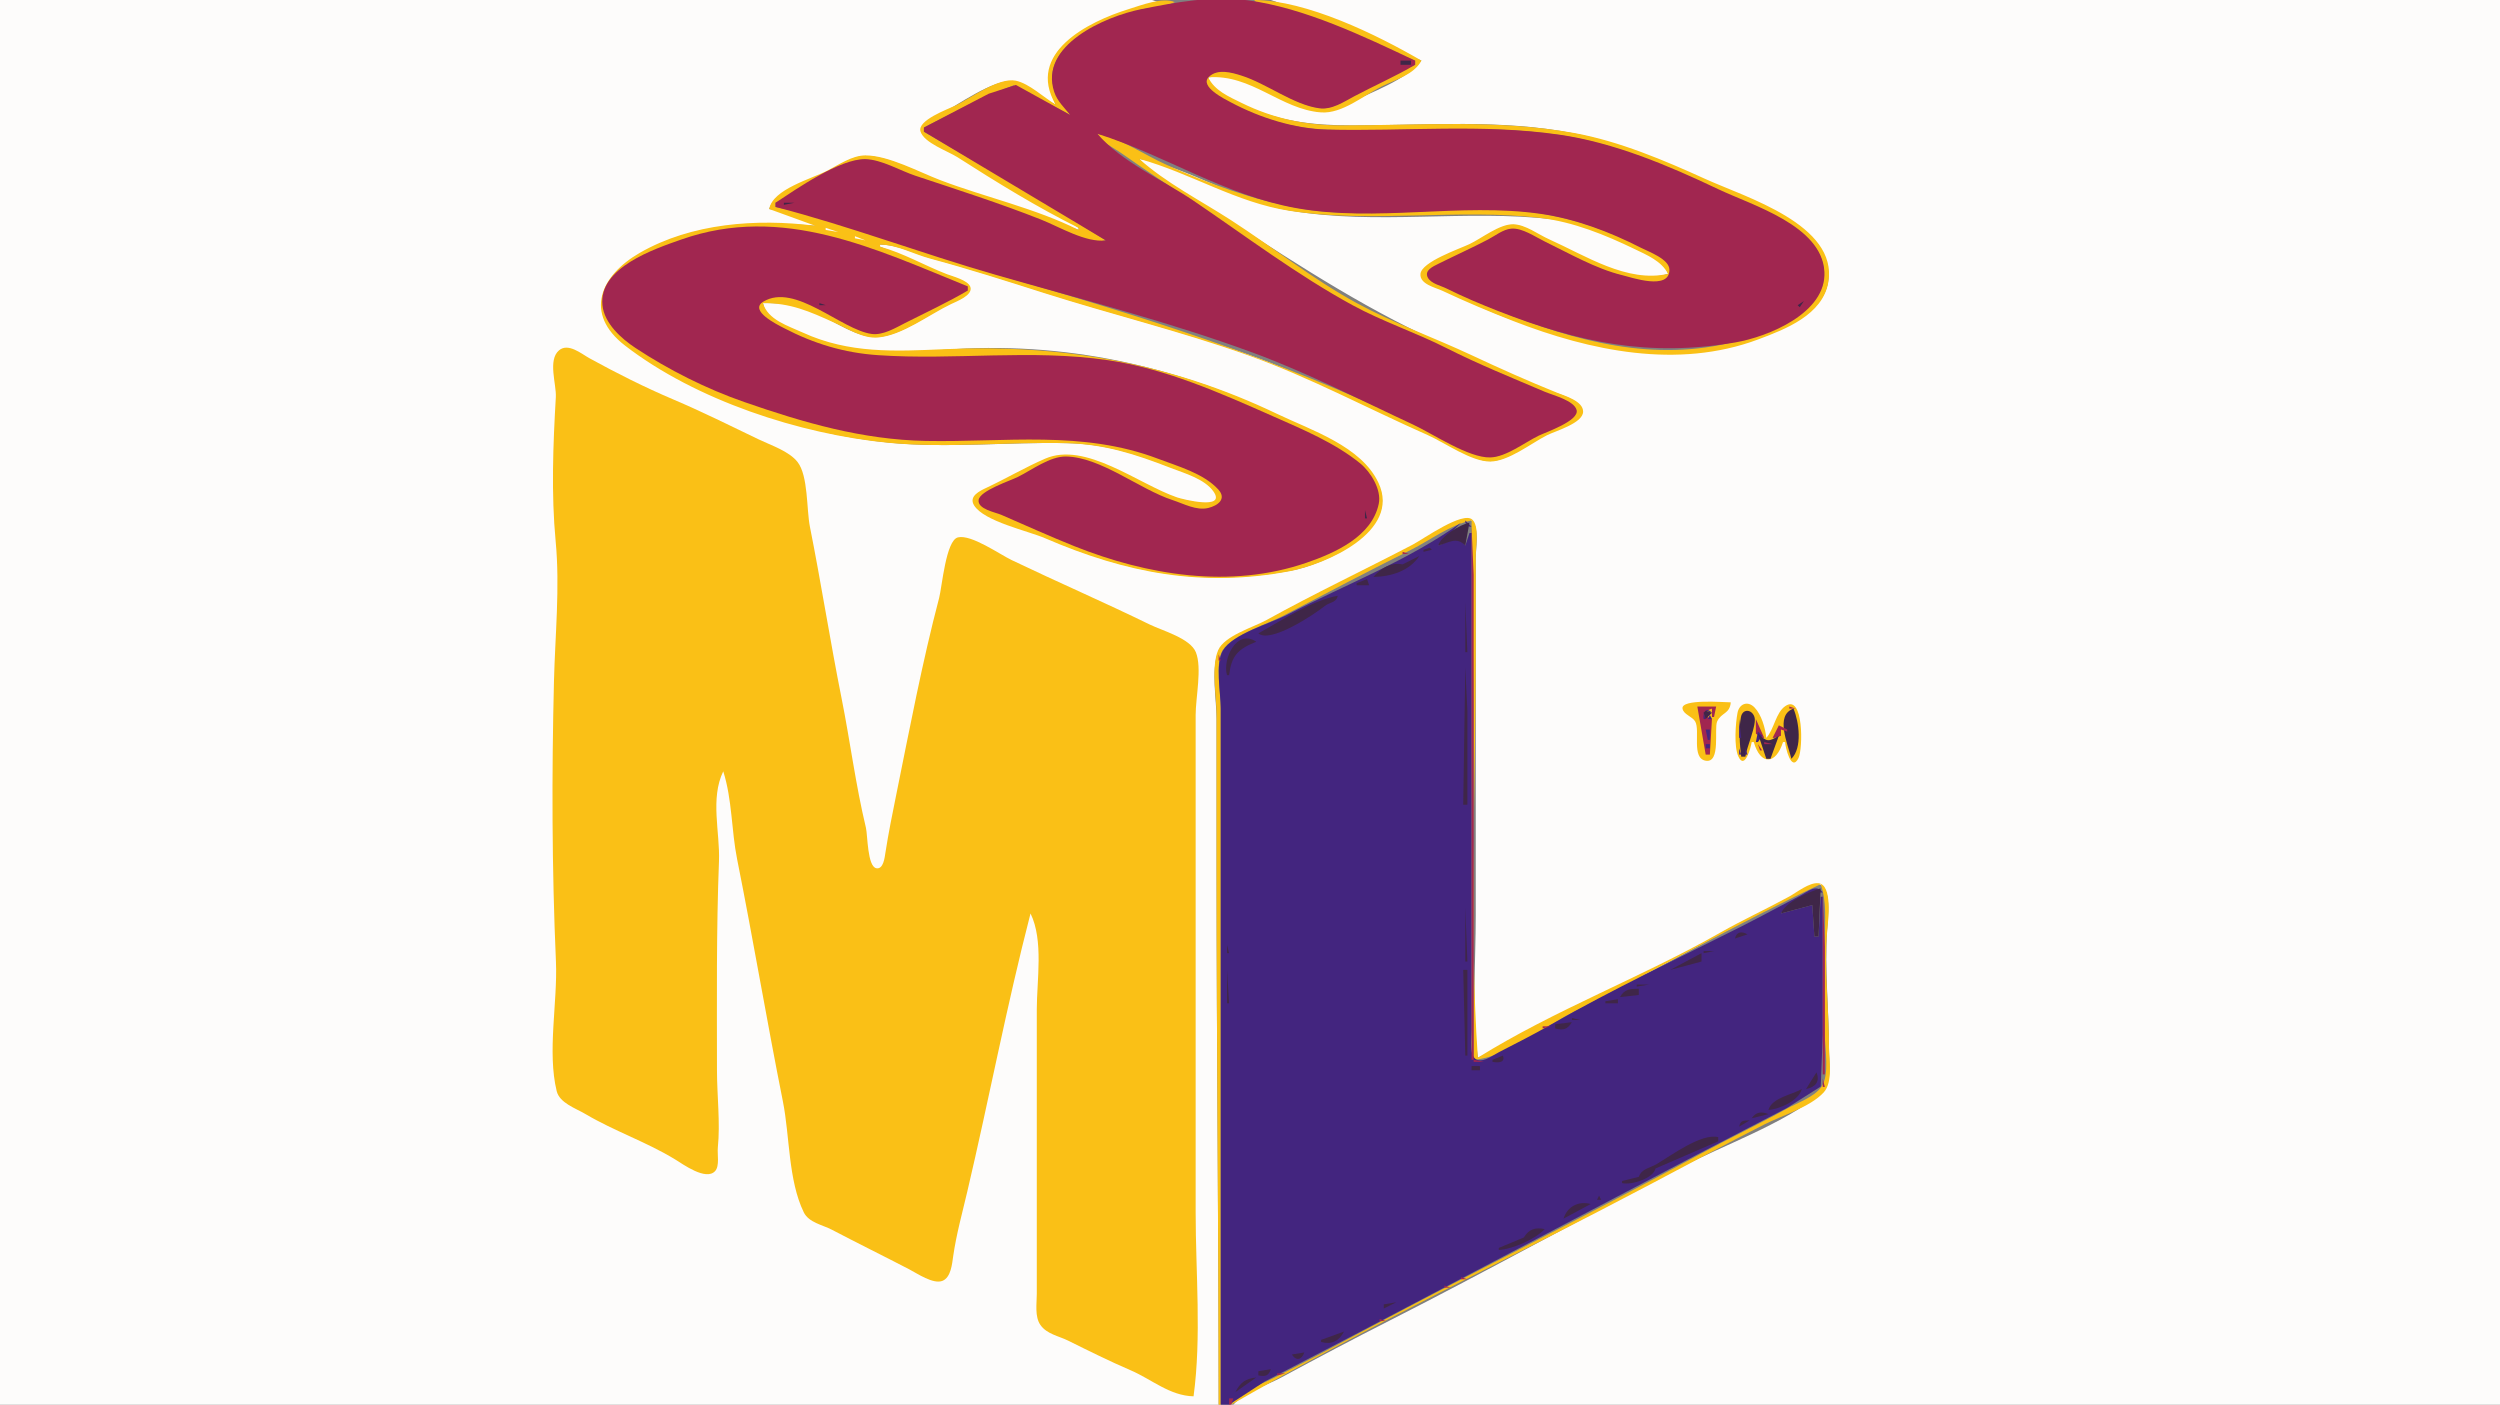 <?xml version="1.0" standalone="yes"?>
<svg xmlns="http://www.w3.org/2000/svg" width="1196" height="672">
<rect width="100%" height="100%" fill="#808080" stroke="none"/>
<path style="fill:#fdfcfb; stroke:none;" d="M0 0L0 672L583 672C582.99 587.005 582 502.004 582 417L582 344C582 334.856 579.29 320.562 582.742 312.043C585.76 304.597 599.457 300.857 606 297.144C628.801 284.209 652.762 273.127 676 260.997C680.844 258.469 700.213 244.8 704.397 249.362C707.756 253.024 706 262.389 706 267L706 316L706 438C706 460.367 704.106 483.836 707 506C744.699 488.278 782.419 468.902 819 448.971C830.92 442.477 842.985 436.31 855 429.987C858.938 427.914 864.481 423.233 868.981 422.97C876.823 422.511 874.396 440.388 874.089 445C872.84 463.785 875 483.072 875 502C875 508.752 876.847 518.554 870.867 523.312C852.294 538.091 825.129 547.592 804 558.475C757.459 582.445 711.672 607.975 665 631.656C647.545 640.513 630.22 649.672 613 658.972C605.572 662.984 595.758 665.679 590 672L1196 672L1196 0L608 0L630 7.745L680 29C672.56 38.481 655.668 44.146 645 49.561C640.793 51.696 635.853 54.258 631 53.441C612.043 50.252 598.52 34.407 578 37C579.988 43.917 587.959 46.816 594 49.742C611.198 58.069 628.135 60.001 647 60C682.269 59.998 718.047 56.861 753 63.808C777.748 68.727 801.127 79.803 824 89.969C841.288 97.653 875.095 108.766 874.817 132C874.618 148.607 853.995 157.289 841 162.053C801.299 176.609 762.13 166.955 724 153.23C712.355 149.038 701.256 143.754 690 138.618C686.986 137.243 679.525 135.604 680.037 131.062C680.663 125.511 698.382 119.512 703 117.259C708.653 114.502 717.715 107.423 724 107.565C729.372 107.686 735.21 112.294 740 114.434C756.813 121.948 779.146 136.977 798 131C796.23 125.243 790.145 122.554 785 120.119C772.082 114.005 757.33 106.634 743 104.951C701.247 100.046 658.666 107.875 617 100.714C591.834 96.388 569.594 80.249 545 76C554.775 88.486 574.743 96.798 588 105.38C623.239 128.19 656.35 149.855 695 166.626C709.987 173.128 724.794 180.476 740 186.457C744.534 188.24 755.131 190.612 756.654 196.001C758.202 201.474 743.607 205.956 740 207.759C732.468 211.525 721.542 220.406 713 220.598C704.91 220.78 693.457 212.219 686 209C656.697 196.349 628.074 180.655 598 169.94C565.876 158.494 532.484 150.38 500 140.037C482.048 134.321 464.196 128.597 446 123.711C437.549 121.441 429.86 117.074 421 117L421 118C431.489 122.069 441.564 127.153 452 131.166C454.85 132.262 462.487 134.163 463.654 137.325C464.943 140.816 457.234 143.918 455 144.996C444.769 149.937 430.523 161.091 419 161.259C410.227 161.387 399.734 154.207 392 150.502C382.72 146.057 375.14 144.819 365 145C366.304 153.269 376.256 155.989 383 159.08C402.48 168.01 424.725 169.855 446 167.83C503.163 162.39 558.425 173.333 610 198.023C626.925 206.125 650.987 213.84 659.471 232C669.495 253.459 633.9 269.969 618 272.916C575.948 280.709 540.119 274.393 501 257.502C492.699 253.918 484.358 250.32 476 246.861C472.658 245.478 468.03 244.501 466.122 241.066C464.042 237.321 469.389 235.06 472.001 233.785C481.023 229.378 489.873 224.499 499 220.309C519.004 211.125 543.56 231.819 563 238.258C565.619 239.125 587.466 244.759 581.338 235.155C577.426 229.024 567.376 226.307 561 223.831C544.055 217.252 529.303 212.463 511 212.015C482.886 211.326 453.977 214.503 426 211.83C388.331 208.231 348.748 194.787 316 175.895C310.274 172.592 304.129 168.701 299 164.532C279.358 148.569 288.013 131.937 307 121C332.331 106.409 361.607 105.759 390 108C386.06 102.753 374.291 100.848 368 100C370.809 90.867 387.122 86.627 395 82.576C400.601 79.697 407.51 74.61 414 74.602C424.739 74.588 438.991 82.441 449 86.243C471.141 94.654 493.803 101.724 516 110L516 109C498.293 96.427 478.202 87.614 460 75.834C454.716 72.414 445.003 69.214 441.636 63.678C439.062 59.447 446.255 56.679 449 55.22C457.555 50.672 475.169 37.665 485 38.842C491.767 39.652 498.599 47.317 505 50C490.113 16.549 532.383 10.124 554 1C541.593 -4.206 519.515 0 506 0L393 0L0 0z"/>
<path style="fill:#fac016; stroke:none;" d="M505 50C499.325 46.641 492.422 39.974 486 38.606C477.712 36.842 464.277 47.065 457 50.537C453.387 52.261 438.793 57.544 440.346 62.831C441.967 68.352 453.515 72.311 458 75.18C476.487 87.011 496.352 99.269 516 109L516 110C495.451 99.673 471.518 94.418 450 86.243C439.65 82.311 425.122 74.344 414 74.347C407.736 74.349 401.377 78.724 396 81.537C388.268 85.582 369.609 90.483 368 100L390 108C362.022 104.464 330.788 106.722 306 121C287.224 131.815 279.174 150.011 299 165.319C332.866 191.468 382.694 207.788 425 211.83C452.979 214.504 481.851 211.325 510 212.015C528.303 212.463 543.055 217.252 560 223.831C566.528 226.366 576.311 229.089 580.534 235.155C586.854 244.233 565.478 238.78 563 237.922C544.494 231.516 519.25 211.057 500 219.424C490.453 223.574 481.417 228.879 472.001 233.309C468.775 234.826 463.271 237.374 466.002 241.779C470.769 249.467 491.781 253.954 500 257.502C538.695 274.21 575.304 281.178 617 273.261C634.115 270.011 670.426 254.451 659.471 231C651.268 213.44 627.394 205.871 611 198.023C560.105 173.659 508.258 164.576 452 167.039C428.211 168.081 406.214 169.263 384 159.08C377.071 155.904 367.299 153.017 365 145C378.104 144.927 387.147 148.919 399 154.305C405.285 157.16 412.866 162.102 420 161.47C431.74 160.43 444.494 150.49 455 145.463C457.533 144.251 465.5 141.289 464.248 137.325C463.224 134.079 455.816 132.249 453 131.166C442.223 127.022 432.259 121.08 421 118L421 117C429.399 117.18 436.961 121.552 445 123.711C463.197 128.597 481.048 134.321 499 140.037C531.484 150.38 564.876 158.494 597 169.94C626.355 180.399 654.508 195.542 683 208.14C691.341 211.828 703.892 220.927 713 220.801C721.696 220.681 732.409 212.148 740 208.259C744.025 206.197 757.364 202.486 757.364 196.91C757.364 191.862 748.71 189.412 745 187.922C731.17 182.368 717.507 176.235 704 169.91C685.882 161.425 666.6 154.561 649 144.971C628.078 133.573 608.985 118.316 589 105.38C574.463 95.969 557.902 87.609 545 76C569.543 82.764 591.403 96.963 617 100.866C656.819 106.936 697.266 99.582 737 104.286C752.615 106.134 767.895 112.334 782 119.151C787.957 122.029 794.864 124.862 798 131C778.449 135.467 758.446 122.231 741 114.434C735.814 112.117 729.83 107.451 724 107.296C717.378 107.12 708.914 113.972 703 116.781C698.212 119.055 680.017 125.258 679.546 131.062C679.147 135.988 686.67 137.528 690 139.092C701.208 144.355 712.479 149.113 724 153.594C760.786 167.902 802.599 176.736 841 162.424C854.061 157.557 871.992 150.677 874.671 135C879.374 107.471 835.082 94.366 816 85.695C796.208 76.701 774.516 67.489 753 63.616C716.231 56.996 679.041 60 642 60C624.974 60 609.35 56.81 594 49.244C587.927 46.25 581.033 43.351 578 37C598.657 35.372 612.722 52.368 632 53.776C642.09 54.512 652.43 45.627 661 41.37C667.448 38.166 676.506 35.725 680 29C658.706 16.572 624.961 0.086 600 0C603.718 5.284 618.675 6.297 625 8.029C643.018 12.961 659.34 22.989 677 29L677 31C666.756 35.287 656.818 40.806 647 46C642.578 48.34 637.235 52.256 632 51.743C619.911 50.558 606.765 39.955 595 36.194C589.945 34.579 583.118 32.581 578.323 36.14C572.048 40.797 584.743 47.312 588 49.041C601.563 56.24 617.6 61.285 633 61.961C670.382 63.6 707.57 59.04 745 64.428C771.255 68.208 797.2 79.171 821 90.497C837.009 98.115 872.84 108.819 872.656 131C872.515 147.924 851.318 156.691 838 161.09C798.65 174.085 760.496 165.437 723 150.939C712.839 147.01 702.755 142.868 693 138.012C690.146 136.591 684.435 135.457 683.346 131.996C682.385 128.944 686.96 127.265 689.001 126.259C695.982 122.818 702.948 119.269 710 115.975C714.129 114.047 719.284 109.507 724 109.689C728.981 109.881 734.607 113.9 739 115.997C750.293 121.388 762.81 128.67 775 131.624C780.383 132.929 797.135 139.407 799.168 129.911C800.376 124.269 789.744 120.437 786 118.526C771.164 110.957 755.393 105.334 739 102.464C700.617 95.743 659.751 106.508 621 99.535C599.389 95.647 577.985 87.7 558 78.809C547.37 74.08 536.473 66.211 525 64C527.607 68.644 532.498 70.461 536.714 73.441C547.363 80.966 558.139 88.128 569 95.355C594.292 112.185 619.322 131.435 646 145.971C660.817 154.045 676.878 159.599 692 167.034C707.022 174.419 722.625 180.855 738 187.41C741.888 189.067 752.245 191.669 753.654 196.134C755.155 200.889 738.391 206.814 735 208.474C728.726 211.545 720.076 218.366 713 218.644C708.72 218.812 704.694 215.379 701 213.63C692.783 209.738 684.197 206.597 676 202.641C611.86 171.685 545.105 150.938 477 131.363C441.823 121.253 407.021 105.986 371 99L371 97C381.185 92.246 391.006 86.622 401 81.475C405.094 79.366 410.21 75.761 415 76.384C422.342 77.34 429.977 81.77 437 84.102C456.743 90.657 476.412 97.676 496 104.647C505.036 107.863 519.515 117.311 529 115L501 97.396L442 63L442 61L472 45.778L485 40.799L512 55C509.143 49.778 504.68 46.192 503.634 40C500.28 20.145 530.883 8.433 546 4.609C551.579 3.197 556.675 3.672 562 1C556.109 -1.465 545.966 2.505 540 4.348C520.445 10.388 490.75 25.405 505 50z"/>
<path style="fill:#a12650; stroke:none;" d="M512 55L486 40.628L473 44.833L442 61L442 63L529 115C519.632 116.266 506.701 108.472 498 105.031C478.453 97.3 457.97 90.733 438 84.102C430.621 81.652 421.827 76.331 414 76.138C401.91 75.84 380.976 90.427 371 97L371 99C406.452 108.176 440.872 121.267 476 131.363C517.061 143.165 559.808 154.075 600 168.951C625.778 178.491 651.071 191.531 676 203.114C685.534 207.544 702.642 219.166 713 218.837C720.572 218.597 729.319 211.744 736 208.474C739.606 206.709 755.642 201.301 754.248 196.134C753.019 191.576 742.861 189.056 739 187.41C723.304 180.718 707.245 174.25 692 166.525C677.29 159.072 661.507 153.876 647 145.971C620.726 131.655 595.759 112.83 571 96.028C556.568 86.234 536.316 77.343 525 64C557.538 74.275 585.599 93.346 620 99.535C658.486 106.46 698.635 96.833 737 102.3C753.681 104.677 770.036 110.891 785 118.526C788.682 120.405 798.578 123.934 798.654 129C798.806 139.129 780.474 132.708 776 131.624C763.501 128.595 750.547 121.125 739 115.525C734.483 113.335 728.211 108.922 723 109.383C719.067 109.731 715.397 112.733 712 114.514C704.119 118.646 695.965 122.289 688.005 126.259C685.589 127.464 681.236 129.384 683.086 132.816C684.662 135.737 689.235 136.635 692 138.012C700.156 142.072 708.519 145.598 717 148.911C755.586 163.983 788.85 170.848 830 163.854C845.939 161.145 873.873 149.697 872.79 130C871.573 107.866 838.542 98.369 822 90.497C798.2 79.171 772.255 68.208 746 64.428C708.967 59.097 672.092 62.906 635 61.985C619.303 61.596 602.795 56.363 589 49.041C585.896 47.393 573.57 41.355 578.377 36.727C582.529 32.73 589.311 34.696 594 36.194C606.09 40.058 618.61 50.021 631 51.782C637.186 52.662 642.781 48.761 648 46C657.609 40.916 667.637 36.517 677 31L677 29C652.413 17.363 623.996 3.743 596.911 0.133C579.756 -2.154 562.517 1.07 546 4.379C528.643 7.856 496.969 21.674 504.34 44C505.787 48.383 509.166 51.508 512 55z"/>
<path style="fill:#3f2648; stroke:none;" d="M670 29L670 31L675 31L675 29L670 29M444 61L448 64L444 61z"/>
<path style="fill:#fdfcfb; stroke:none;" d="M542.667 74.333L543.333 74.667L542.667 74.333z"/>
<path style="fill:#3f2648; stroke:none;" d="M375 97L375 98L380 97L375 97z"/>
<path style="fill:#a12650; stroke:none;" d="M463 139L463 137C418.54 119.034 374.531 97.511 326 114.562C313.084 119.1 286.339 127.991 288.204 146C289.104 154.693 297.167 161.949 304 166.456C319.95 176.976 337.941 186.036 356 192.31C384.492 202.209 412.458 210.357 443 210.946C480.798 211.675 517.871 205.736 554 219.468C563.458 223.062 575.802 226.459 582.833 234.17C586.938 238.673 582.69 241.882 578 243.022C572.373 244.389 566.263 240.969 561 239.255C545.239 234.122 526.62 218.662 510 218.394C502.31 218.271 493.639 224.822 487 228.139C483.241 230.017 468.815 234.712 468.176 239.17C467.546 243.566 476.15 245.058 479 246.287C490.668 251.318 502.185 256.593 514 261.308C548.933 275.248 588.508 281.765 625 269.228C638.578 264.564 656.307 256.744 659.603 241C661.007 234.291 655.716 225.734 650.699 221.66C638.59 211.825 623.146 205.394 609 199.14C583.706 187.956 557.609 176.323 530 172.3C493.244 166.945 456.687 172.423 420 169.91C403.774 168.799 389.42 164.431 375 156.937C371.921 155.337 358.115 148.599 365.167 144.318C380.325 135.118 402.461 157.793 417 159.761C422.444 160.498 428.316 156.9 433 154.525C443.007 149.452 453.333 144.696 463 139z"/>
<path style="fill:#fdfcfb; stroke:none;" d="M395 109L395 110L401 111L395 109z"/>
<path style="fill:#3f2648; stroke:none;" d="M853.333 110.667L853.667 111.333L853.333 110.667z"/>
<path style="fill:#fdfcfb; stroke:none;" d="M409 113L409 114L414 115L409 113z"/>
<path style="fill:#3f2648; stroke:none;" d="M865 140L864 143L865 140M860 146L861 147L863 144L860 146M392 145L392 146L395 146L392 145z"/>
<path style="fill:#fac016; stroke:none;" d="M346 369C350.344 382.703 349.854 397.122 352.63 411C360.331 449.513 366.85 488.417 374.551 527C377.852 543.538 377.05 564.556 384.51 579.945C386.908 584.892 393.507 585.963 398 588.32C410.286 594.766 422.698 600.862 435 607.255C438.751 609.204 446.477 614.522 450.867 612.759C454.942 611.123 455.469 604.693 455.999 601C457.501 590.531 460.35 580.267 462.764 570C473.167 525.749 481.627 480.94 493 437C499.322 449.914 496 468.927 496 483L496 585L496 619C496 623.614 494.942 629.872 497.742 633.87C500.817 638.261 506.514 639.136 511 641.364C520.895 646.28 530.862 651.219 541 655.591C551.015 659.91 559.628 667.733 571 668C574.844 639.456 572 609.056 572 580L572 414L572 342C572 333.73 575.121 319.552 572.106 312.044C569.419 305.354 556.11 301.74 550 298.755C528.202 288.109 505.922 278.455 484.039 267.972C478.237 265.193 464.64 255.555 458.279 257.083C452.506 258.469 450.661 280.807 449.294 286C441.168 316.877 435.187 348.583 428.801 380C426.903 389.338 425.03 398.593 423.572 408C423.244 410.117 422.633 416.016 419.245 415.369C414.929 414.544 415.11 399.547 414.258 396C409.333 375.476 406.738 354.728 402.6 334C397.162 306.751 392.876 279.206 387.464 252C385.798 243.626 386.697 227.667 381.566 221.044C377.538 215.844 368.83 213.026 363 210.224C349.396 203.684 335.886 196.942 322 191.052C308.536 185.342 294.788 178.429 282 171.385C278.145 169.261 271.842 163.858 267.434 167.607C261.953 172.267 266.261 183.882 265.907 190C264.591 212.719 263.67 236.299 265.83 259C267.929 281.058 265.555 303.961 265.015 326C263.924 370.492 264.016 415.599 265.961 460C266.811 479.417 261.718 503.173 266.322 521.995C267.713 527.683 275.435 530.21 280 532.914C293.899 541.148 309.281 546.288 323 554.681C326.839 557.03 337.759 565.016 342.103 560.254C344.362 557.777 343.09 552.128 343.41 549C344.627 537.116 343 524.046 343 512C343 478.653 342.664 445.269 343.96 412C344.5 398.137 339.666 382.16 346 369z"/>
<path style="fill:#3f2648; stroke:none;" d="M749.333 196.667L749.667 197.333L749.333 196.667M471 238L475 240L471 238M653 244L653 248L654 248L653 244z"/>
<path style="fill:#fac016; stroke:none;" d="M583 672L584 672L584 409L584 338C584 331.139 581.223 316.966 584.897 311.133C589.631 303.617 606.236 298.623 614 294.536C634.246 283.88 654.545 273.265 675 263.037C684.099 258.487 693.989 250.93 704 249L705 339L705 507C720.477 505.973 738.31 491.468 752 484.498C791.68 464.299 830.758 442.011 871 423C874.016 431.276 873 440.302 873 449L873 495C873 501.707 875.381 514.201 871.397 519.895C867.913 524.874 860.158 527.424 855 530.283C841.181 537.944 826.882 544.748 813 552.305C761.098 580.559 708.148 606.895 656 634.706C640.399 643.026 624.795 651.45 609 659.399C602.687 662.576 592.629 665.698 589 672C654.501 634.391 723.207 601.622 790 566.336C807.953 556.851 825.892 547.17 844 537.966C852.47 533.661 866.021 529.648 872.486 522.585C876.984 517.671 875 507.143 875 501C875 482.537 872.523 463.244 874.171 445C874.589 440.363 876.815 423.235 869.941 422.532C865.545 422.082 859.705 426.849 856 428.88C845.118 434.847 833.779 440.018 823 446.15C785.313 467.592 743.787 483.054 707 506C702.7 442.567 706 377.685 706 314L706 266C706 261.691 707.807 251.862 704.397 248.619C699.886 244.329 680.872 257.914 676 260.463C652.758 272.622 628.942 283.849 606 296.566C599.724 300.044 585.692 304.14 582.742 311.105C579.314 319.2 582 333.26 582 342L582 415C582 500.663 582.943 586.442 583 672z"/>
<path style="fill:#a12650; stroke:none;" d="M700 249L701 250L700 249z"/>
<path style="fill:#43257f; stroke:none;" d="M701 249L701 250L703 252L704 252L701 249z"/>
<path style="fill:#a12650; stroke:none;" d="M703 249L704 250L703 249M698 250L697 252L698 250z"/>
<path style="fill:#43257f; stroke:none;" d="M699 250C674.315 267.93 643.062 279.87 616 293.997C607.846 298.253 589.865 303.134 585.028 311.224C581.269 317.51 584 331.786 584 339L584 410L584 672L588 672L605 660.941L648 638.529L812 552.308L855 529.976L871.058 519.787L872 495L872 429L871 429L870 448L868 448L867 433L852 437C854.311 432.939 866.685 425.395 871 427L872 427C869.014 422.584 864.698 426.645 861 428.572C851.661 433.438 842.403 438.504 833 443.248C802.673 458.548 771.432 473.224 742 490.14C733.843 494.828 725.364 499.096 717 503.41C714.361 504.771 710.282 507.916 707.148 507.172C702.363 506.037 704 496.535 704 493L704 448L704 255L703 255L701 261C697.515 255.38 692.971 259.17 688 261L699 250z"/>
<path style="fill:#3f2648; stroke:none;" d="M688 261C693.233 259.682 696.697 256.529 701 261L703 250C698.478 251 689.322 256.475 688 261z"/>
<path style="fill:#a12650; stroke:none;" d="M695 252L696 253L695 252M704 252L704 507L705 507L705 327L705 275L704 252M693 253L694 254L693 253M691.667 254.333L692.333 254.667L691.667 254.333M689.667 255.333L690.333 255.667L689.667 255.333M686.667 256.333L687.333 256.667L686.667 256.333M685 257L686 258L685 257z"/>
<path style="fill:#3f2648; stroke:none;" d="M641 258L642 259L641 258z"/>
<path style="fill:#a12650; stroke:none;" d="M684 258L685 259L684 258M682 259L683 260L682 259M679.667 260.333L680.333 260.667L679.667 260.333M676 263L679 261L676 263z"/>
<path style="fill:#3f2648; stroke:none;" d="M684 262L681 263L681 264L685 263L684 262z"/>
<path style="fill:#a12650; stroke:none;" d="M674.667 263.333L675.333 263.667L674.667 263.333M671 264L671 265L674 265L671 264M669.667 265.333L670.333 265.667L669.667 265.333M668 266L669 267L668 266z"/>
<path style="fill:#3f2648; stroke:none;" d="M671 270C665.311 268.956 660.729 271.808 657 276C665.347 275.908 674.249 273.185 679 266L671 270z"/>
<path style="fill:#a12650; stroke:none;" d="M666.667 267.333L667.333 267.667L666.667 267.333M663.667 268.333L664.333 268.667L663.667 268.333M661.667 269.333L662.333 269.667L661.667 269.333z"/>
<path style="fill:#3f2648; stroke:none;" d="M701.333 269.667L701.667 270.333L701.333 269.667z"/>
<path style="fill:#a12650; stroke:none;" d="M660 270L661 271L660 270M658.667 271.333L659.333 271.667L658.667 271.333M656.667 272.333L657.333 272.667L656.667 272.333M654.667 273.333L655.333 273.667L654.667 273.333M653 274L654 275L653 274M651.667 275.333L652.333 275.667L651.667 275.333M648.667 276.333L649.333 276.667L648.667 276.333M646.667 277.333L647.333 277.667L646.667 277.333z"/>
<path style="fill:#3f2648; stroke:none;" d="M649 279L649 280L655 280L654 277L649 279z"/>
<path style="fill:#a12650; stroke:none;" d="M645 278L646 279L645 278M643.667 279.333L644.333 279.667L643.667 279.333M640.667 280.333L641.333 280.667L640.667 280.333M639 281L640 282L639 281M637.667 282.333L638.333 282.667L637.667 282.333M635.667 283.333L636.333 283.667L635.667 283.333M632.667 284.333L633.333 284.667L632.667 284.333M631 285L632 286L631 285z"/>
<path style="fill:#3f2648; stroke:none;" d="M602 303C607.649 307.901 628.325 294.245 633.611 290.028C636.25 287.923 639.253 288.484 640 285C627.602 287.236 613.039 296.894 602 303z"/>
<path style="fill:#a12650; stroke:none;" d="M629.667 286.333L630.333 286.667L629.667 286.333M627.667 287.333L628.333 287.667L627.667 287.333M625.667 288.333L626.333 288.667L625.667 288.333z"/>
<path style="fill:#3f2648; stroke:none;" d="M701 288L701 312L702 312L701 288z"/>
<path style="fill:#a12650; stroke:none;" d="M623.667 289.333L624.333 289.667L623.667 289.333M620 292L623 290L620 292M617.667 292.333L618.333 292.667L617.667 292.333M614 295L617 293L614 295M612.667 295.333L613.333 295.667L612.667 295.333M609.667 296.333L610.333 296.667L609.667 296.333M608 297L609 298L608 297M606.667 298.333L607.333 298.667L606.667 298.333M604.667 299.333L605.333 299.667L604.667 299.333M602 300L603 301L602 300M600 301L601 302L600 301M599 302L600 303L599 302M597 303L598 304L597 303M594 304L595 305L594 304M592 305L593 306L592 305z"/>
<path style="fill:#3f2648; stroke:none;" d="M587 323L588 323C589.17 313.603 592.139 310.6 601 307C591.635 300.607 584.74 315.353 587 323z"/>
<path style="fill:#a12650; stroke:none;" d="M591 306L592 307L591 306M589.667 307.333L590.333 307.667L589.667 307.333M586.667 308.333L587.333 308.667L586.667 308.333M585 309L586 310L585 309M584 310L585 311L584 310M583 313L583 316L584 316L583 313z"/>
<path style="fill:#3f2648; stroke:none;" d="M701 319L700 385L702 385L702 340L701 319M587 329L588 330L587 329M587 331L588 332L587 331z"/>
<path style="fill:#fac016; stroke:none;" d="M828 336C824.701 336 804.125 334.213 804.921 339.005C805.391 341.834 809.592 342.75 810.972 345.143C813.48 349.491 809.028 362.796 816.051 363.94C823.335 365.126 819.927 348.558 821.488 345.147C823.48 340.792 827.563 341.614 828 336M838 355L839 355C842.245 366.238 849.52 365.994 853 355L854 355C854.049 357.305 856.935 369.66 860.397 362.677C862.566 358.304 862.904 331.837 854.143 337.762C849.462 340.927 848.841 348.783 845 353C844.524 348.351 842.705 341.89 839.351 338.434C836.101 335.086 832.057 336.672 831.228 341.019C830.268 346.06 829.473 357.117 831.603 361.833C834.731 368.759 837.704 357.28 838 355z"/>
<path style="fill:#a12650; stroke:none;" d="M809 338L810 339L809 338M812 338L816 361L818 361L819 344C814.845 342.709 814.845 340.291 819 339L819 343L820 343L821 338L812 338M824 338L825 339L824 338M832 341L837 339L832 341M856 338L856 339L859 339L856 338z"/>
<path style="fill:#43257f; stroke:none;" d="M815 344L816 344L815 341L816 340L819 341C816.218 337.932 814.516 340.849 815 344z"/>
<path style="fill:#3f2648; stroke:none;" d="M833 362L835 362C835.59 357.328 840.517 346.735 839.338 343.045C838.121 339.237 833.636 338.891 832.858 343.059C831.758 348.949 832.257 356.089 833 362z"/>
<path style="fill:#43257f; stroke:none;" d="M837 339L838 340L837 339z"/>
<path style="fill:#a12650; stroke:none;" d="M854 339L855 340L854 339z"/>
<path style="fill:#43257f; stroke:none;" d="M855 339L856 340L855 339z"/>
<path style="fill:#3f2648; stroke:none;" d="M857 363C862.317 357.793 860.697 345.39 858 339C849.036 342.224 855.238 355.599 857 363z"/>
<path style="fill:#43257f; stroke:none;" d="M858 339L859 340L858 339z"/>
<path style="fill:#3f2648; stroke:none;" d="M816 340L815 341L816 344L819 341L816 340z"/>
<path style="fill:#43257f; stroke:none;" d="M838 340L839 341L838 340M853 340L854 341L853 340z"/>
<path style="fill:#a12650; stroke:none;" d="M859 340L860 341L859 340z"/>
<path style="fill:#43257f; stroke:none;" d="M832.333 341.667L832.667 342.333L832.333 341.667z"/>
<path style="fill:#a12650; stroke:none;" d="M839 341L840 342L839 341M852 341L853 342L852 341z"/>
<path style="fill:#43257f; stroke:none;" d="M859.333 341.667L859.667 342.333L859.333 341.667M818 342L817 344L819 344L818 342M852 342L853 343L852 342M832 344L832 353L833 353L832 344z"/>
<path style="fill:#a12650; stroke:none;" d="M840 344L840 351L843 353L844 353L840 344z"/>
<path style="fill:#43257f; stroke:none;" d="M839 347L840 348L839 347z"/>
<path style="fill:#a12650; stroke:none;" d="M851 347L848 353L849 353L852 352L852 349L855 350L855 349L851 347z"/>
<path style="fill:#43257f; stroke:none;" d="M852 347L853 348L852 347M836 350L839 349L836 350M853 348L854 349L853 348M816 349L817 354L818 354L818 349L816 349z"/>
<path style="fill:#a12650; stroke:none;" d="M837 349L838 350L837 349M836 350L837 351L836 350z"/>
<path style="fill:#43257f; stroke:none;" d="M841 350L840 355L841 355L843 352L841 350z"/>
<path style="fill:#a12650; stroke:none;" d="M855.333 350.667L855.667 351.333L855.333 350.667z"/>
<path style="fill:#3f2648; stroke:none;" d="M841 351L845 363L847 363L851 352C845.993 354.932 845.447 355.045 841 351z"/>
<path style="fill:#43257f; stroke:none;" d="M849.667 351.333L850.333 351.667L849.667 351.333M851.333 352.667L851.667 353.333L851.333 352.667M843 353L844 354L843 353M848 353L849 354L848 353z"/>
<path style="fill:#a12650; stroke:none;" d="M851 354L849 358L851 354M840 355L841 356L840 355M844 355L844 356L848 356L844 355z"/>
<path style="fill:#43257f; stroke:none;" d="M850 355L851 356L850 355M816 356L816 358L818 358L818 356L816 356z"/>
<path style="fill:#a12650; stroke:none;" d="M841 356L842 359L843 359L841 356z"/>
<path style="fill:#43257f; stroke:none;" d="M842 356L843 357L842 356M849 356L850 357L849 356M848.333 357.667L848.667 358.333L848.333 357.667M832 358L832 361L833 361L832 358M835 358L835 361L836 361L835 358M843.333 358.667L843.667 359.333L843.333 358.667z"/>
<path style="fill:#a12650; stroke:none;" d="M848.333 359.667L848.667 360.333L848.333 359.667M843 360L844 361L843 360M832 361L833 362L832 361M835 361L836 362L835 361z"/>
<path style="fill:#43257f; stroke:none;" d="M856 361L857 362L856 361M859 361L858 363L859 361z"/>
<path style="fill:#a12650; stroke:none;" d="M833.667 362.333L834.333 362.667L833.667 362.333z"/>
<path style="fill:#43257f; stroke:none;" d="M844 362L845 363L844 362z"/>
<path style="fill:#a12650; stroke:none;" d="M847 362L848 363L847 362M856 362L857 363L856 362M859 362L860 363L859 362M845.667 363.333L846.333 363.667L845.667 363.333M857 363L858 364L857 363M869.667 423.333L870.333 423.667L869.667 423.333M867 424L868 425L867 424M871 424L872 425L871 424M866 425L867 426L866 425z"/>
<path style="fill:#3f2648; stroke:none;" d="M852 437L867 433L868 448L870 448L871 425C865.742 426.429 853.813 431.707 852 437z"/>
<path style="fill:#a12650; stroke:none;" d="M864 426L865 427L864 426M872 426L872 514L873 514L873 453L872 426M863 427L864 428L863 427M860.667 428.333L861.333 428.667L860.667 428.333M858 429L859 430L858 429M856.667 430.333L857.333 430.667L856.667 430.333M855 431L856 432L855 431M852 432L853 433L852 432M850 433L851 434L850 433z"/>
<path style="fill:#3f2648; stroke:none;" d="M701 434L701 460L702 460L701 434z"/>
<path style="fill:#a12650; stroke:none;" d="M849 434L850 435L849 434M847.667 435.333L848.333 435.667L847.667 435.333M844.667 436.333L845.333 436.667L844.667 436.333M843 437L844 438L843 437M841 438L842 439L841 438z"/>
<path style="fill:#3f2648; stroke:none;" d="M846 440L849 438L846 440z"/>
<path style="fill:#a12650; stroke:none;" d="M840 439L841 440L840 439M837.667 440.333L838.333 440.667L837.667 440.333M836 441L837 442L836 441M834 442L835 443L834 442M832 443L833 444L832 443M829.667 444.333L830.333 444.667L829.667 444.333M827.667 445.333L828.333 445.667L827.667 445.333M826 446L827 447L826 446z"/>
<path style="fill:#3f2648; stroke:none;" d="M830 449L836 447C833.238 445.408 830.714 445.669 830 449z"/>
<path style="fill:#a12650; stroke:none;" d="M824.667 447.333L825.333 447.667L824.667 447.333M822 448L823 449L822 448M820.667 449.333L821.333 449.667L820.667 449.333z"/>
<path style="fill:#3f2648; stroke:none;" d="M825 451L828 449L825 451z"/>
<path style="fill:#a12650; stroke:none;" d="M819 450L820 451L819 450M817 451L818 452L817 451z"/>
<path style="fill:#3f2648; stroke:none;" d="M587 452L587 456L588 456L587 452z"/>
<path style="fill:#a12650; stroke:none;" d="M814 452L815 453L814 452M812 453L813 454L812 453M811 454L812 455L811 454z"/>
<path style="fill:#3f2648; stroke:none;" d="M815 455L815 456L820 455L815 455z"/>
<path style="fill:#a12650; stroke:none;" d="M809 455L810 456L809 455M806 456L807 457L806 456z"/>
<path style="fill:#3f2648; stroke:none;" d="M799 464L814 460L814 456L799 464M587 457L588 458L587 457z"/>
<path style="fill:#a12650; stroke:none;" d="M804 457L805 458L804 457M803 458L804 459L803 458z"/>
<path style="fill:#3f2648; stroke:none;" d="M587 459L588 460L587 459z"/>
<path style="fill:#a12650; stroke:none;" d="M801.667 459.333L802.333 459.667L801.667 459.333M798.667 460.333L799.333 460.667L798.667 460.333M796 461L797 462L796 461M794.667 462.333L795.333 462.667L794.667 462.333M793 463L794 464L793 463z"/>
<path style="fill:#3f2648; stroke:none;" d="M587 464L587 480L588 480L587 464M700 464L701 505L702 505L702 464L700 464z"/>
<path style="fill:#a12650; stroke:none;" d="M790.667 464.333L791.333 464.667L790.667 464.333M788.667 465.333L789.333 465.667L788.667 465.333M787 466L788 467L787 466M785.667 467.333L786.333 467.667L785.667 467.333M783 468L784 469L783 468M781 469L782 470L781 469M780 470L781 471L780 470z"/>
<path style="fill:#3f2648; stroke:none;" d="M783 471L783 472L789 471L783 471z"/>
<path style="fill:#a12650; stroke:none;" d="M778 471L779 472L778 471M774.667 472.333L775.333 472.667L774.667 472.333M773 473L774 474L773 473z"/>
<path style="fill:#3f2648; stroke:none;" d="M775 477L784 476L784 473C779.839 473.049 777.112 473.17 775 477z"/>
<path style="fill:#a12650; stroke:none;" d="M771.667 474.333L772.333 474.667L771.667 474.333M769.667 475.333L770.333 475.667L769.667 475.333M767.667 476.333L768.333 476.667L767.667 476.333M766 477L767 478L766 477z"/>
<path style="fill:#3f2648; stroke:none;" d="M768 479L768 480L774 480L774 478L768 479z"/>
<path style="fill:#a12650; stroke:none;" d="M764.667 478.333L765.333 478.667L764.667 478.333M762.667 479.333L763.333 479.667L762.667 479.333M759.667 480.333L760.333 480.667L759.667 480.333M756 483L759 481L756 483M754.667 483.333L755.333 483.667L754.667 483.333M751.667 484.333L752.333 484.667L751.667 484.333M749 485L750 486L749 485M748 486L749 487L748 486z"/>
<path style="fill:#3f2648; stroke:none;" d="M752 487L752 488L756 488L752 487z"/>
<path style="fill:#a12650; stroke:none;" d="M747 487L748 488L747 487M743.667 488.333L744.333 488.667L743.667 488.333M742 489L743 490L742 489z"/>
<path style="fill:#3f2648; stroke:none;" d="M744 490L744 492C747.927 493.044 749.853 492.499 752 489L744 490z"/>
<path style="fill:#a12650; stroke:none;" d="M738 491L738 492L742 491L738 491M736.667 492.333L737.333 492.667L736.667 492.333M734.667 493.333L735.333 493.667L734.667 493.333M733 494L734 495L733 494z"/>
<path style="fill:#3f2648; stroke:none;" d="M737 496L740 494L737 496z"/>
<path style="fill:#a12650; stroke:none;" d="M731.667 495.333L732.333 495.667L731.667 495.333M727 498L730 496L727 498M725.667 498.333L726.333 498.667L725.667 498.333M723.667 499.333L724.333 499.667L723.667 499.333M721.667 500.333L722.333 500.667L721.667 500.333M719.667 501.333L720.333 501.667L719.667 501.333M718 502L719 503L718 502M716.667 503.333L717.333 503.667L716.667 503.333M713.667 504.333L714.333 504.667L713.667 504.333M710 507L713 505L710 507z"/>
<path style="fill:#3f2648; stroke:none;" d="M719 505L714 507L714 508C716.582 508.5 720.278 508.466 719 505z"/>
<path style="fill:#a12650; stroke:none;" d="M705 507L705 508L710 508L705 507z"/>
<path style="fill:#3f2648; stroke:none;" d="M704 510L704 512L708 512L708 510L704 510M869 513L864 521C868.45 520.072 870.84 517.55 869 513z"/>
<path style="fill:#a12650; stroke:none;" d="M872 516L872 520L873 520L872 516M871 520L872 521L871 520z"/>
<path style="fill:#3f2648; stroke:none;" d="M862 521C857.164 523.764 847.717 525.125 846 531C851.297 530.644 860.606 526.51 862 521z"/>
<path style="fill:#a12650; stroke:none;" d="M870 521L871 522L870 521M868.667 522.333L869.333 522.667L868.667 522.333M866.667 523.333L867.333 523.667L866.667 523.333M864.667 524.333L865.333 524.667L864.667 524.333M863 525L864 526L863 525M861.667 526.333L862.333 526.667L861.667 526.333M859.667 527.333L860.333 527.667L859.667 527.333M857 528L858 529L857 528M855.667 529.333L856.333 529.667L855.667 529.333M854 530L855 531L854 530M852.667 531.333L853.333 531.667L852.667 531.333z"/>
<path style="fill:#3f2648; stroke:none;" d="M838 535L846 533C842.668 531.617 839.994 531.924 838 535z"/>
<path style="fill:#a12650; stroke:none;" d="M849.667 532.333L850.333 532.667L849.667 532.333M848 533L849 534L848 533M847 534L848 535L847 534M845 535L846 536L845 535z"/>
<path style="fill:#3f2648; stroke:none;" d="M832 539L837 536C834.007 536.064 832.654 535.946 832 539z"/>
<path style="fill:#a12650; stroke:none;" d="M842 536L843 537L842 536M840 537L841 538L840 537M839 538L840 539L839 538z"/>
<path style="fill:#3f2648; stroke:none;" d="M826 542L831 539L826 542z"/>
<path style="fill:#a12650; stroke:none;" d="M837 539L838 540L837 539M834.667 540.333L835.333 540.667L834.667 540.333M832.667 541.333L833.333 541.667L832.667 541.333M831 542L832 543L831 542z"/>
<path style="fill:#3f2648; stroke:none;" d="M784 563L776 565L776 566C780.445 567.074 790.987 563.735 792 559L822 546L822 544C813.912 542.046 799.582 552.735 792.576 556.87C789.159 558.886 785.399 559.018 784 563z"/>
<path style="fill:#a12650; stroke:none;" d="M830 543L831 544L830 543M826.667 544.333L827.333 544.667L826.667 544.333M825 545L826 546L825 545M823.667 546.333L824.333 546.667L823.667 546.333M821.667 547.333L822.333 547.667L821.667 547.333M819 548L820 549L819 548M817.667 549.333L818.333 549.667L817.667 549.333M815.667 550.333L816.333 550.667L815.667 550.333M813.667 551.333L814.333 551.667L813.667 551.333M811.667 552.333L812.333 552.667L811.667 552.333M808 555L811 553L808 555M806.667 555.333L807.333 555.667L806.667 555.333M803.667 556.333L804.333 556.667L803.667 556.333M802 557L803 558L802 557M800.667 558.333L801.333 558.667L800.667 558.333M798.667 559.333L799.333 559.667L798.667 559.333M796 560L797 561L796 560M794.667 561.333L795.333 561.667L794.667 561.333M793 562L794 563L793 562M791.667 563.333L792.333 563.667L791.667 563.333M788.667 564.333L789.333 564.667L788.667 564.333M785 567L788 565L785 567z"/>
<path style="fill:#3f2648; stroke:none;" d="M769 570L776 567L769 570z"/>
<path style="fill:#a12650; stroke:none;" d="M783.667 567.333L784.333 567.667L783.667 567.333M779 570L782 568L779 570M778 570L779 571L778 570M776.667 571.333L777.333 571.667L776.667 571.333z"/>
<path style="fill:#3f2648; stroke:none;" d="M765 572L764 574L766 574L765 572z"/>
<path style="fill:#a12650; stroke:none;" d="M773.667 572.333L774.333 572.667L773.667 572.333M771.667 573.333L772.333 573.667L771.667 573.333M769.667 574.333L770.333 574.667L769.667 574.333z"/>
<path style="fill:#3f2648; stroke:none;" d="M748 583L761 576C755.195 574.425 749.79 577.144 748 583z"/>
<path style="fill:#a12650; stroke:none;" d="M767.667 575.333L768.333 575.667L767.667 575.333M765.667 576.333L766.333 576.667L765.667 576.333M763.667 577.333L764.333 577.667L763.667 577.333M762 578L763 579L762 578M760.667 579.333L761.333 579.667L760.667 579.333M757.667 580.333L758.333 580.667L757.667 580.333M756 581L757 582L756 581M755 582L756 583L755 582M753 583L754 584L753 583z"/>
<path style="fill:#3f2648; stroke:none;" d="M740 586L746 584L740 586z"/>
<path style="fill:#a12650; stroke:none;" d="M750.667 584.333L751.333 584.667L750.667 584.333M747 587L750 585L747 587z"/>
<path style="fill:#3f2648; stroke:none;" d="M729 592L717 597L717 598C723.75 597.552 734.36 592.879 739 588C734.503 587.041 731.421 588.015 729 592z"/>
<path style="fill:#a12650; stroke:none;" d="M745.667 587.333L746.333 587.667L745.667 587.333M742.667 588.333L743.333 588.667L742.667 588.333M741 589L742 590L741 589M739.667 590.333L740.333 590.667L739.667 590.333M738 591L739 592L738 591M734.667 592.333L735.333 592.667L734.667 592.333M733 593L734 594L733 593M731.667 594.333L732.333 594.667L731.667 594.333M729.667 595.333L730.333 595.667L729.667 595.333M727 596L728 597L727 596M725 597L726 598L725 597M723.667 598.333L724.333 598.667L723.667 598.333M722 599L723 600L722 599M719.667 600.333L720.333 600.667L719.667 600.333M717.667 601.333L718.333 601.667L717.667 601.333z"/>
<path style="fill:#3f2648; stroke:none;" d="M709 602L710 603L709 602z"/>
<path style="fill:#a12650; stroke:none;" d="M716 602L717 603L716 602M714.667 603.333L715.333 603.667L714.667 603.333z"/>
<path style="fill:#3f2648; stroke:none;" d="M704 606L708 605L704 606z"/>
<path style="fill:#a12650; stroke:none;" d="M712 604L713 605L712 604M710 605L711 606L710 605M709 606L710 607L709 606M707 607L708 608L707 607z"/>
<path style="fill:#3f2648; stroke:none;" d="M647 608L646 611L647 608z"/>
<path style="fill:#a12650; stroke:none;" d="M704 608L705 609L704 608z"/>
<path style="fill:#3f2648; stroke:none;" d="M649.333 609.667L649.667 610.333L649.333 609.667M693 611L696 609L693 611z"/>
<path style="fill:#a12650; stroke:none;" d="M703 609L704 610L703 609M702 610L703 611L702 610M699 611L699 612L702 612L699 611z"/>
<path style="fill:#3f2648; stroke:none;" d="M688 614L692 613L688 614z"/>
<path style="fill:#a12650; stroke:none;" d="M697 612L698 613L697 612M695.667 613.333L696.333 613.667L695.667 613.333M694 614L695 615L694 614M691 615L691 616L694 616L691 615z"/>
<path style="fill:#3f2648; stroke:none;" d="M679 619L685 616L679 619z"/>
<path style="fill:#a12650; stroke:none;" d="M686 619L690 616L686 619M684.667 619.333L685.333 619.667L684.667 619.333M681.667 620.333L682.333 620.667L681.667 620.333M680 621L681 622L680 621M678.667 622.333L679.333 622.667L678.667 622.333z"/>
<path style="fill:#3f2648; stroke:none;" d="M668 623L662 624L662 626L668 623z"/>
<path style="fill:#a12650; stroke:none;" d="M676.667 623.333L677.333 623.667L676.667 623.333M674 624L675 625L674 624M672.667 625.333L673.333 625.667L672.667 625.333M671 626L672 627L671 626M669.667 627.333L670.333 627.667L669.667 627.333M666.667 628.333L667.333 628.667L666.667 628.333z"/>
<path style="fill:#3f2648; stroke:none;" d="M657.667 629.333L658.333 629.667L657.667 629.333z"/>
<path style="fill:#a12650; stroke:none;" d="M663 631L666 629L663 631M660 631L660 632L663 632L660 631M657 634L660 632L657 634M655.667 634.333L656.333 634.667L655.667 634.333M653.667 635.333L654.333 635.667L653.667 635.333M651.667 636.333L652.333 636.667L651.667 636.333z"/>
<path style="fill:#3f2648; stroke:none;" d="M632 641L632 642C637.107 643.39 640.515 641.638 643 637L632 641z"/>
<path style="fill:#a12650; stroke:none;" d="M648 639L651 637L648 639M646.667 639.333L647.333 639.667L646.667 639.333M643.667 640.333L644.333 640.667L643.667 640.333M642 641L643 642L642 641M641 642L642 643L641 642z"/>
<path style="fill:#3f2648; stroke:none;" d="M627 646L632 643L627 646z"/>
<path style="fill:#a12650; stroke:none;" d="M639 643L640 644L639 643M636 644L637 645L636 644M634 645L635 646L634 645M633 646L634 647L633 646z"/>
<path style="fill:#3f2648; stroke:none;" d="M618 648C620.179 651.273 622.743 650.568 624 647L618 648z"/>
<path style="fill:#a12650; stroke:none;" d="M631 647L632 648L631 647M628.667 648.333L629.333 648.667L628.667 648.333M627 649L628 650L627 649M626 650L627 651L626 650M624 651L625 652L624 651M621.667 652.333L622.333 652.667L621.667 652.333M619 653L620 654L619 653M617.667 654.333L618.333 654.667L617.667 654.333z"/>
<path style="fill:#3f2648; stroke:none;" d="M602 656L602 658C605.332 658.638 606.842 658.294 608 655L602 656z"/>
<path style="fill:#a12650; stroke:none;" d="M615.667 655.333L616.333 655.667L615.667 655.333M611 657L611 658L615 657L611 657M608 660L611 658L608 660z"/>
<path style="fill:#3f2648; stroke:none;" d="M591 666L601 659C595.907 659.467 593.287 661.439 591 666z"/>
<path style="fill:#a12650; stroke:none;" d="M605.667 660.333L606.333 660.667L605.667 660.333M603.667 661.333L604.333 661.667L603.667 661.333M602 662L603 663L602 662M600.667 663.333L601.333 663.667L600.667 663.333M598 664L599 665L598 664z"/>
<path style="fill:#3f2648; stroke:none;" d="M589 665L590 666L589 665z"/>
<path style="fill:#a12650; stroke:none;" d="M596 665L597 666L596 665M595 666L596 667L595 666M593.667 667.333L594.333 667.667L593.667 667.333M590.667 668.333L591.333 668.667L590.667 668.333M588 669L588 672L589 672L590 669L588 669z"/>
</svg>

